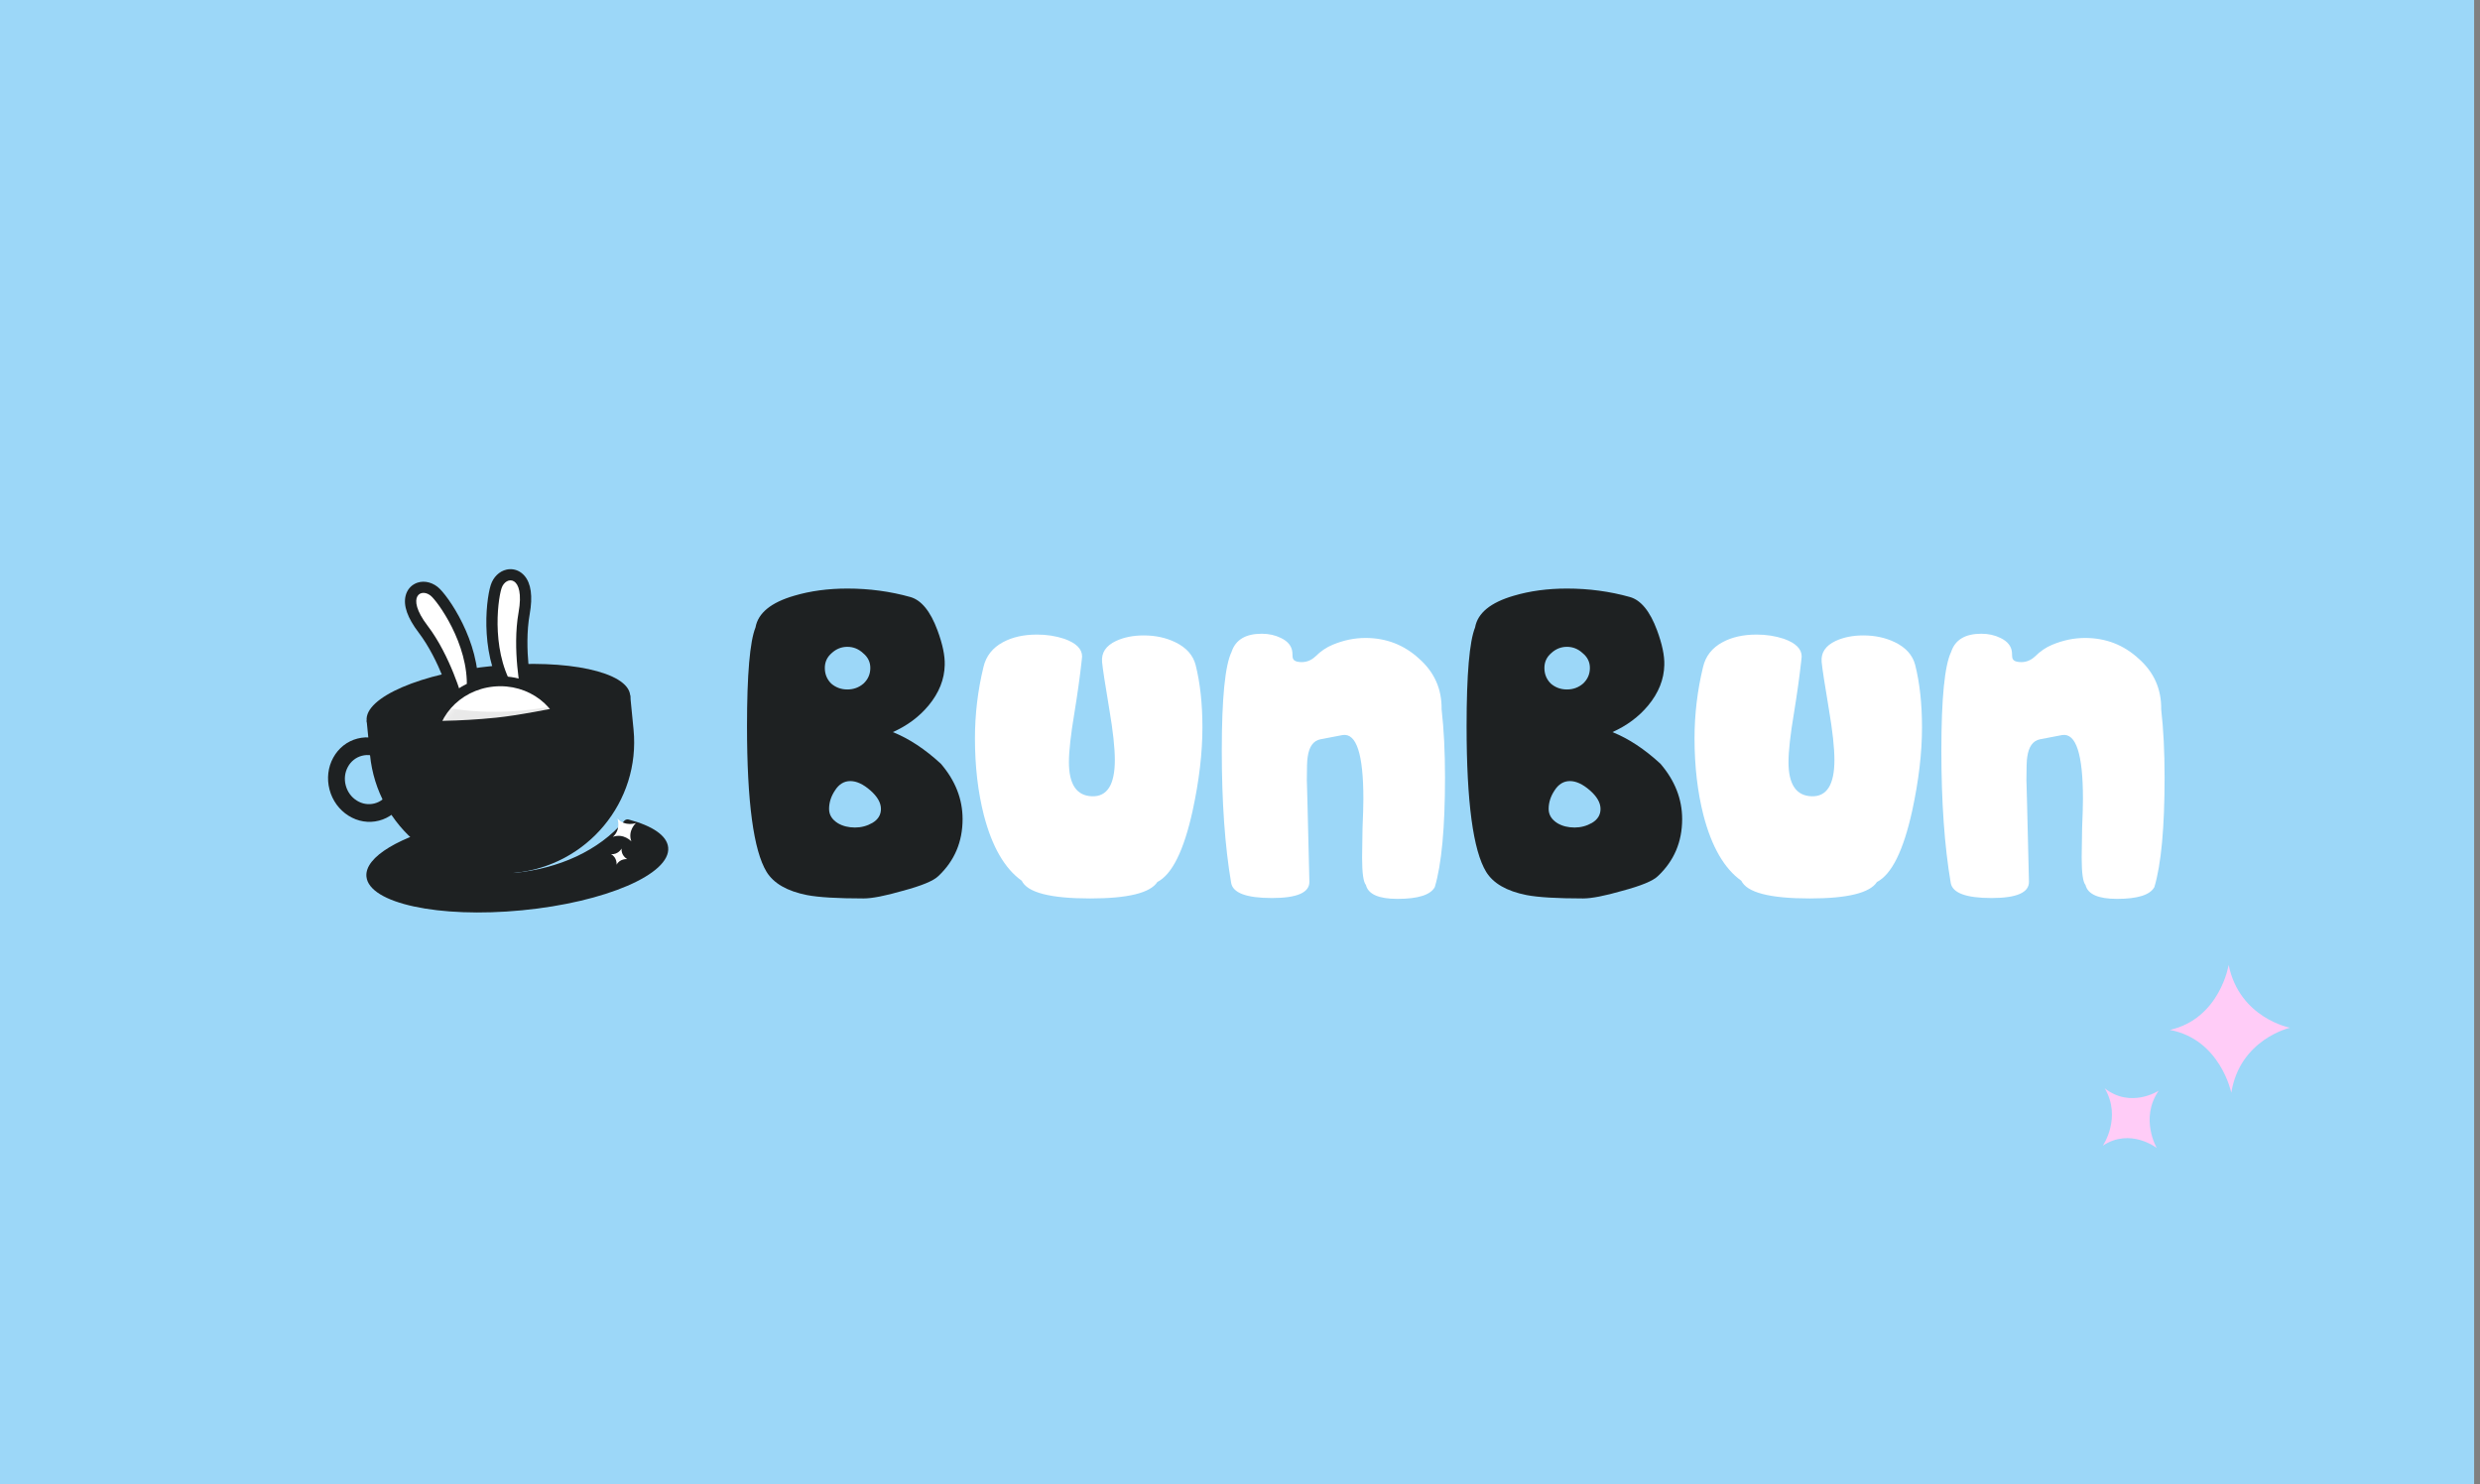 <svg width="401" height="240" viewBox="0 0 401 240" fill="none" xmlns="http://www.w3.org/2000/svg">
<rect x="0" y="0" width="401" height="240" fill="#808080" stroke="none"/>
<rect width="400.05" height="240" fill="#9CD7F8"/>
<path d="M61.275 132.697C59.603 133.127 57.851 132.841 56.343 131.891C54.834 130.94 53.745 129.441 53.281 127.671C52.818 125.899 53.032 124.064 53.887 122.507C54.74 120.951 56.133 119.854 57.805 119.424C59.477 118.994 61.229 119.28 62.737 120.23L61.398 122.671C60.521 122.118 59.502 121.951 58.531 122.202C57.56 122.452 56.752 123.089 56.255 123.992C55.757 124.896 55.632 125.964 55.903 126.993C56.171 128.023 56.805 128.895 57.682 129.447C58.559 129.999 59.577 130.166 60.548 129.916C61.52 129.666 62.327 129.029 62.825 128.125L65.193 129.614C64.34 131.17 62.947 132.267 61.275 132.697Z" fill="#1E2122"/>
<path d="M81.261 121.287C93.027 120.149 102.266 116.175 101.896 112.411C101.527 108.648 91.69 106.519 79.924 107.658C68.158 108.796 58.919 112.769 59.288 116.533C59.657 120.297 69.495 122.425 81.261 121.287Z" fill="#1E2122"/>
<path d="M100.922 132.748C96.839 137.508 90.402 140.489 82.98 141.16C82.902 140.396 82.806 139.64 82.647 138.887C82.459 137.994 81.968 137.139 81.251 136.609C80.643 135.069 78.418 134.456 76.941 135.171C76.32 134.278 75.01 133.709 74.009 133.849C73.847 133.871 73.687 133.908 73.528 133.952C73.473 133.751 73.412 133.548 73.343 133.352C73.321 133.288 73.292 133.225 73.264 133.162C64.725 135.197 58.935 138.539 59.25 141.75C59.673 146.059 70.936 148.495 84.41 147.192C97.885 145.889 108.462 141.34 108.04 137.031C107.849 135.088 105.458 133.527 101.656 132.518C101.388 132.447 101.103 132.534 100.922 132.745L100.922 132.748Z" fill="#1E2122"/>
<path d="M72.982 113.378C72.963 113.311 71.125 106.787 67.678 102.265C65.895 99.924 65.189 97.931 65.584 96.335C65.807 95.429 66.374 94.725 67.181 94.344C67.284 94.296 67.39 94.255 67.497 94.216C68.696 93.816 70.122 94.212 71.126 95.23C73.135 97.265 78.293 105.226 77.137 112.882L76.995 113.836L73.554 115.452L72.978 113.375L72.982 113.378Z" fill="#1E2122"/>
<path d="M74.082 114.317L73.764 113.165C73.745 113.098 71.875 106.434 68.327 101.781C66.721 99.672 66.044 97.854 66.374 96.527C66.539 95.861 66.951 95.344 67.533 95.072C68.473 94.631 69.686 94.92 70.551 95.795C72.486 97.753 77.45 105.41 76.341 112.765L76.26 113.295L74.082 114.317Z" fill="#1E2122"/>
<path d="M74.741 112.898C74.741 112.898 72.846 106.046 69.135 101.174C65.42 96.306 68.248 94.896 69.826 96.495C71.404 98.094 76.41 105.498 75.338 112.618L74.738 112.898L74.741 112.898Z" fill="white"/>
<path d="M82.656 113.821L82.091 113.036C77.552 106.739 78.494 97.321 79.35 94.605C79.756 93.32 80.737 92.36 81.915 92.103C82.094 92.064 82.275 92.04 82.457 92.035C83.35 92.008 84.177 92.383 84.792 93.086C85.875 94.33 86.162 96.423 85.648 99.311C84.651 104.888 86.006 111.533 86.021 111.597L86.462 113.706L82.656 113.818L82.656 113.821Z" fill="#1E2122"/>
<path d="M83.065 113.009L82.751 112.574C78.392 106.522 79.299 97.463 80.124 94.847C80.491 93.678 81.44 92.871 82.48 92.843C83.124 92.824 83.728 93.1 84.179 93.618C85.081 94.655 85.314 96.578 84.851 99.18C83.826 104.925 85.213 111.702 85.229 111.772L85.473 112.941L84.266 112.977L83.066 113.012L83.065 113.009Z" fill="#1E2122"/>
<path d="M84.236 111.97C84.236 111.97 82.778 105.013 83.853 99.001C84.927 92.989 81.762 93.011 81.088 95.143C80.415 97.278 79.352 106.131 83.573 111.987L84.236 111.967L84.236 111.97Z" fill="white"/>
<path d="M81.875 131.693C75.366 132.323 69.581 127.84 68.978 121.696C68.376 115.553 73.181 110.045 79.69 109.415C86.199 108.786 91.984 113.269 92.587 119.413C93.189 125.556 88.385 131.064 81.875 131.693Z" fill="#1E2122"/>
<path d="M81.72 130.099C87.349 129.554 91.494 124.84 90.977 119.57C90.46 114.299 85.477 110.468 79.847 111.013C74.218 111.557 70.073 116.271 70.591 121.542C71.108 126.812 76.09 130.643 81.72 130.099Z" fill="white"/>
<mask id="mask0_604_218" style="mask-type:luminance" maskUnits="userSpaceOnUse" x="70" y="110" width="22" height="21">
<mask id="mask1_604_218" style="mask-type:luminance" maskUnits="userSpaceOnUse" x="68" y="109" width="25" height="23">
<path d="M81.896 131.714C75.398 132.332 69.613 127.829 68.999 121.674C68.385 115.519 73.171 110.011 79.669 109.393C86.166 108.775 91.951 113.278 92.565 119.433C93.18 125.588 88.393 131.096 81.896 131.714Z" fill="white"/>
</mask>
<g mask="url(#mask1_604_218)">
<path d="M81.733 130.112C87.355 129.576 91.486 124.862 90.961 119.583C90.436 114.305 85.453 110.46 79.832 110.996C74.21 111.532 70.079 116.246 70.604 121.525C71.129 126.804 76.112 130.649 81.733 130.112Z" fill="white"/>
</g>
</mask>
<g mask="url(#mask0_604_218)">
<path opacity="0.1" d="M65.259 112.392C65.259 112.392 79.631 119.473 100.766 110.738L100.963 117.896L59.985 121.829L63.972 115.787" fill="#1E2122"/>
</g>
<path d="M101.587 122.034C101.587 122.034 99.492 124.194 100.725 126.929C100.725 126.929 98.545 124.854 95.785 126.077C97.88 123.916 96.647 121.181 96.647 121.181C98.827 123.259 101.587 122.034 101.587 122.034Z" fill="white"/>
<path d="M95.309 128.108C95.309 128.108 94.785 129.155 95.567 130.028C95.567 130.028 94.511 129.509 93.629 130.285C94.153 129.238 93.371 128.364 93.371 128.364C94.427 128.883 95.309 128.108 95.309 128.108Z" fill="white"/>
<path d="M101.424 138.917C101.424 138.917 100.252 138.79 99.695 139.821C99.695 139.821 99.823 138.66 98.783 138.108C99.955 138.235 100.512 137.203 100.512 137.203C100.384 138.365 101.424 138.917 101.424 138.917Z" fill="white"/>
<path d="M102.826 133.087C102.826 133.087 101.447 134.323 102.086 136.05C102.086 136.05 100.839 134.684 99.096 135.318C100.475 134.083 99.835 132.355 99.835 132.355C101.082 133.721 102.826 133.087 102.826 133.087Z" fill="white"/>
<path d="M92.098 125.128C92.098 125.128 90.289 125.958 90.384 127.929C90.384 127.929 89.547 126.136 87.558 126.235C89.368 125.404 89.272 123.434 89.272 123.434C90.11 125.226 92.099 125.131 92.099 125.131L92.098 125.128Z" fill="white"/>
<path d="M100.792 112.675L100.947 112.042C100.947 112.042 87.124 115.343 80.196 116.048C67.952 117.295 59.496 115.917 59.496 115.917L60.363 116.586L59.286 116.537L59.831 122.087C60.975 133.745 71.439 142.273 83.206 141.135C94.972 139.997 103.583 129.624 102.439 117.965L101.895 112.416L100.789 112.676L100.792 112.675Z" fill="#1E2122"/>
<path d="M211.718 142.546C211.764 144.321 209.747 145.208 205.668 145.208C201.543 145.208 199.343 144.389 199.068 142.751C198.06 136.834 197.556 129.712 197.556 121.383C197.556 112.918 198.083 107.593 199.137 105.409C199.778 103.452 201.405 102.473 204.018 102.473C205.164 102.473 206.195 102.701 207.112 103.156C208.257 103.702 208.876 104.476 208.968 105.477C208.968 106.069 209.014 106.433 209.105 106.569C209.243 106.842 209.587 107.002 210.137 107.047C211.099 107.138 211.947 106.842 212.68 106.16C213.551 105.295 214.491 104.658 215.499 104.248C217.241 103.52 219.005 103.156 220.793 103.156C224.139 103.156 227.026 104.271 229.455 106.501C231.93 108.686 233.145 111.416 233.099 114.693C233.465 117.879 233.649 121.542 233.649 125.684C233.649 133.831 233.099 139.747 231.999 143.433C231.311 144.708 229.295 145.345 225.949 145.345C222.924 145.345 221.228 144.594 220.861 143.092C220.449 142.637 220.243 141.158 220.243 138.655C220.243 137.608 220.266 136.038 220.311 133.944C220.403 131.805 220.449 130.212 220.449 129.166C220.449 121.929 219.326 118.493 217.08 118.857C216.622 118.948 215.43 119.176 213.505 119.54C212.359 119.768 211.672 120.723 211.443 122.407C211.351 122.862 211.305 124.159 211.305 126.298C211.305 125.525 211.443 130.941 211.718 142.546Z" fill="white"/>
<path d="M174.9 106.842C174.625 109.345 174.236 112.144 173.731 115.239C173.136 118.788 172.838 121.451 172.838 123.226C172.838 126.821 174.075 128.664 176.55 128.755C179.025 128.847 180.263 126.89 180.263 122.885C180.263 120.928 179.965 118.197 179.369 114.692C178.681 110.596 178.292 108.048 178.2 107.047C178.063 105.545 178.819 104.407 180.469 103.633C181.752 103.042 183.242 102.746 184.938 102.746C186.817 102.746 188.512 103.11 190.025 103.838C191.812 104.703 192.912 105.932 193.325 107.524C194.058 110.437 194.425 113.805 194.425 117.628C194.425 121.724 193.898 126.207 192.844 131.077C191.423 137.539 189.521 141.385 187.137 142.614C185.992 144.389 182.371 145.276 176.275 145.276C169.813 145.276 166.123 144.32 165.207 142.409C162.457 140.452 160.417 136.925 159.088 131.828C158.125 128.05 157.644 123.909 157.644 119.403C157.644 115.489 158.102 111.643 159.019 107.866C159.432 106.091 160.486 104.748 162.182 103.838C163.694 103.019 165.527 102.609 167.681 102.609C169.24 102.609 170.706 102.837 172.081 103.292C174.006 103.975 174.969 104.93 174.969 106.159C174.969 106.296 174.946 106.523 174.9 106.842Z" fill="white"/>
<path d="M122.162 101.448C122.575 99.127 124.66 97.421 128.419 96.328C131.031 95.555 133.896 95.168 137.012 95.168C140.541 95.168 143.933 95.623 147.187 96.533C148.975 97.034 150.441 98.832 151.587 101.926C152.412 104.156 152.802 106.022 152.756 107.524C152.71 109.845 151.839 112.03 150.143 114.078C148.631 115.898 146.706 117.332 144.368 118.379C146.981 119.425 149.57 121.132 152.137 123.499C154.475 126.229 155.643 129.21 155.643 132.442C155.643 136.128 154.337 139.2 151.725 141.658C150.945 142.431 149.02 143.228 145.95 144.047C143.108 144.866 141 145.276 139.625 145.276C135.408 145.276 132.36 145.094 130.481 144.73C127.273 144.093 125.096 142.841 123.95 140.975C121.842 137.516 120.787 129.665 120.787 117.423C120.787 109.049 121.246 103.724 122.162 101.448ZM133.369 108.002C133.369 109.003 133.712 109.845 134.4 110.528C135.133 111.165 136.004 111.484 137.012 111.484C138.021 111.484 138.891 111.165 139.625 110.528C140.358 109.845 140.725 109.003 140.725 108.002C140.725 107.046 140.335 106.25 139.556 105.613C138.823 104.93 137.975 104.589 137.012 104.589C136.05 104.589 135.202 104.93 134.469 105.613C133.735 106.25 133.369 107.046 133.369 108.002ZM134.056 130.803C134.056 131.759 134.537 132.533 135.5 133.124C136.279 133.579 137.196 133.807 138.25 133.807C139.258 133.807 140.198 133.557 141.068 133.056C141.985 132.51 142.443 131.759 142.443 130.803C142.443 129.802 141.871 128.801 140.725 127.799C139.579 126.798 138.502 126.298 137.493 126.298C136.485 126.298 135.66 126.798 135.019 127.799C134.377 128.755 134.056 129.756 134.056 130.803Z" fill="#1E2122"/>
<path d="M328.069 142.546C328.115 144.321 326.098 145.208 322.019 145.208C317.894 145.208 315.694 144.389 315.419 142.751C314.411 136.834 313.907 129.712 313.907 121.383C313.907 112.918 314.434 107.593 315.488 105.409C316.13 103.452 317.757 102.473 320.369 102.473C321.515 102.473 322.546 102.701 323.463 103.156C324.609 103.702 325.227 104.476 325.319 105.477C325.319 106.069 325.365 106.433 325.457 106.569C325.594 106.842 325.938 107.002 326.488 107.047C327.45 107.138 328.298 106.842 329.032 106.16C329.902 105.295 330.842 104.658 331.85 104.248C333.592 103.52 335.356 103.156 337.144 103.156C340.49 103.156 343.377 104.271 345.806 106.501C348.281 108.686 349.496 111.416 349.45 114.693C349.817 117.879 350 121.542 350 125.684C350 133.831 349.45 139.747 348.35 143.433C347.663 144.708 345.646 145.345 342.3 145.345C339.275 145.345 337.579 144.594 337.213 143.092C336.8 142.637 336.594 141.158 336.594 138.655C336.594 137.608 336.617 136.038 336.663 133.944C336.754 131.805 336.8 130.212 336.8 129.166C336.8 121.929 335.677 118.493 333.431 118.857C332.973 118.948 331.782 119.176 329.857 119.54C328.711 119.768 328.023 120.723 327.794 122.407C327.702 122.862 327.657 124.159 327.657 126.298C327.657 125.525 327.794 130.941 328.069 142.546Z" fill="white"/>
<path d="M291.251 106.842C290.976 109.345 290.587 112.144 290.083 115.239C289.487 118.788 289.189 121.451 289.189 123.226C289.189 126.821 290.426 128.664 292.901 128.755C295.376 128.847 296.614 126.89 296.614 122.885C296.614 120.928 296.316 118.197 295.72 114.692C295.033 110.596 294.643 108.048 294.551 107.047C294.414 105.545 295.17 104.407 296.82 103.633C298.103 103.042 299.593 102.746 301.289 102.746C303.168 102.746 304.864 103.11 306.376 103.838C308.164 104.703 309.264 105.932 309.676 107.524C310.409 110.437 310.776 113.805 310.776 117.628C310.776 121.724 310.249 126.207 309.195 131.077C307.774 137.539 305.872 141.385 303.489 142.614C302.343 144.389 298.722 145.276 292.626 145.276C286.164 145.276 282.474 144.32 281.558 142.409C278.808 140.452 276.768 136.925 275.439 131.828C274.477 128.05 273.995 123.909 273.995 119.403C273.995 115.489 274.454 111.643 275.37 107.866C275.783 106.091 276.837 104.748 278.533 103.838C280.045 103.019 281.879 102.609 284.033 102.609C285.591 102.609 287.058 102.837 288.433 103.292C290.358 103.975 291.32 104.93 291.32 106.159C291.32 106.296 291.297 106.523 291.251 106.842Z" fill="white"/>
<path d="M238.514 101.448C238.926 99.127 241.012 97.421 244.77 96.328C247.382 95.555 250.247 95.168 253.363 95.168C256.893 95.168 260.284 95.623 263.538 96.533C265.326 97.034 266.792 98.832 267.938 101.926C268.763 104.156 269.153 106.022 269.107 107.524C269.061 109.845 268.19 112.03 266.495 114.078C264.982 115.898 263.057 117.332 260.72 118.379C263.332 119.425 265.922 121.132 268.488 123.499C270.826 126.229 271.994 129.21 271.994 132.442C271.994 136.128 270.688 139.2 268.076 141.658C267.297 142.431 265.372 143.228 262.301 144.047C259.459 144.866 257.351 145.276 255.976 145.276C251.759 145.276 248.711 145.094 246.832 144.73C243.624 144.093 241.447 142.841 240.301 140.975C238.193 137.516 237.139 129.665 237.139 117.423C237.139 109.049 237.597 103.724 238.514 101.448ZM249.72 108.002C249.72 109.003 250.063 109.845 250.751 110.528C251.484 111.165 252.355 111.484 253.363 111.484C254.372 111.484 255.243 111.165 255.976 110.528C256.709 109.845 257.076 109.003 257.076 108.002C257.076 107.046 256.686 106.25 255.907 105.613C255.174 104.93 254.326 104.589 253.363 104.589C252.401 104.589 251.553 104.93 250.82 105.613C250.086 106.25 249.72 107.046 249.72 108.002ZM250.407 130.803C250.407 131.759 250.888 132.533 251.851 133.124C252.63 133.579 253.547 133.807 254.601 133.807C255.609 133.807 256.549 133.557 257.42 133.056C258.336 132.51 258.795 131.759 258.795 130.803C258.795 129.802 258.222 128.801 257.076 127.799C255.93 126.798 254.853 126.298 253.845 126.298C252.836 126.298 252.011 126.798 251.37 127.799C250.728 128.755 250.407 129.756 250.407 130.803Z" fill="#1E2122"/>
<path d="M348.736 185.629C348.736 185.629 344.483 182.308 340.012 185.251C340.012 185.251 343.115 180.746 340.324 175.98C344.577 179.3 349.048 176.357 349.048 176.357C345.945 180.862 348.736 185.629 348.736 185.629Z" fill="#FFCCF7"/>
<path d="M370.294 166.184C370.294 166.184 362.185 168.015 360.786 176.694C360.786 176.694 359.023 168.065 350.851 166.535C358.96 164.703 360.36 156.024 360.36 156.024C362.123 164.653 370.294 166.184 370.294 166.184Z" fill="#FFCCF7"/>
</svg>
